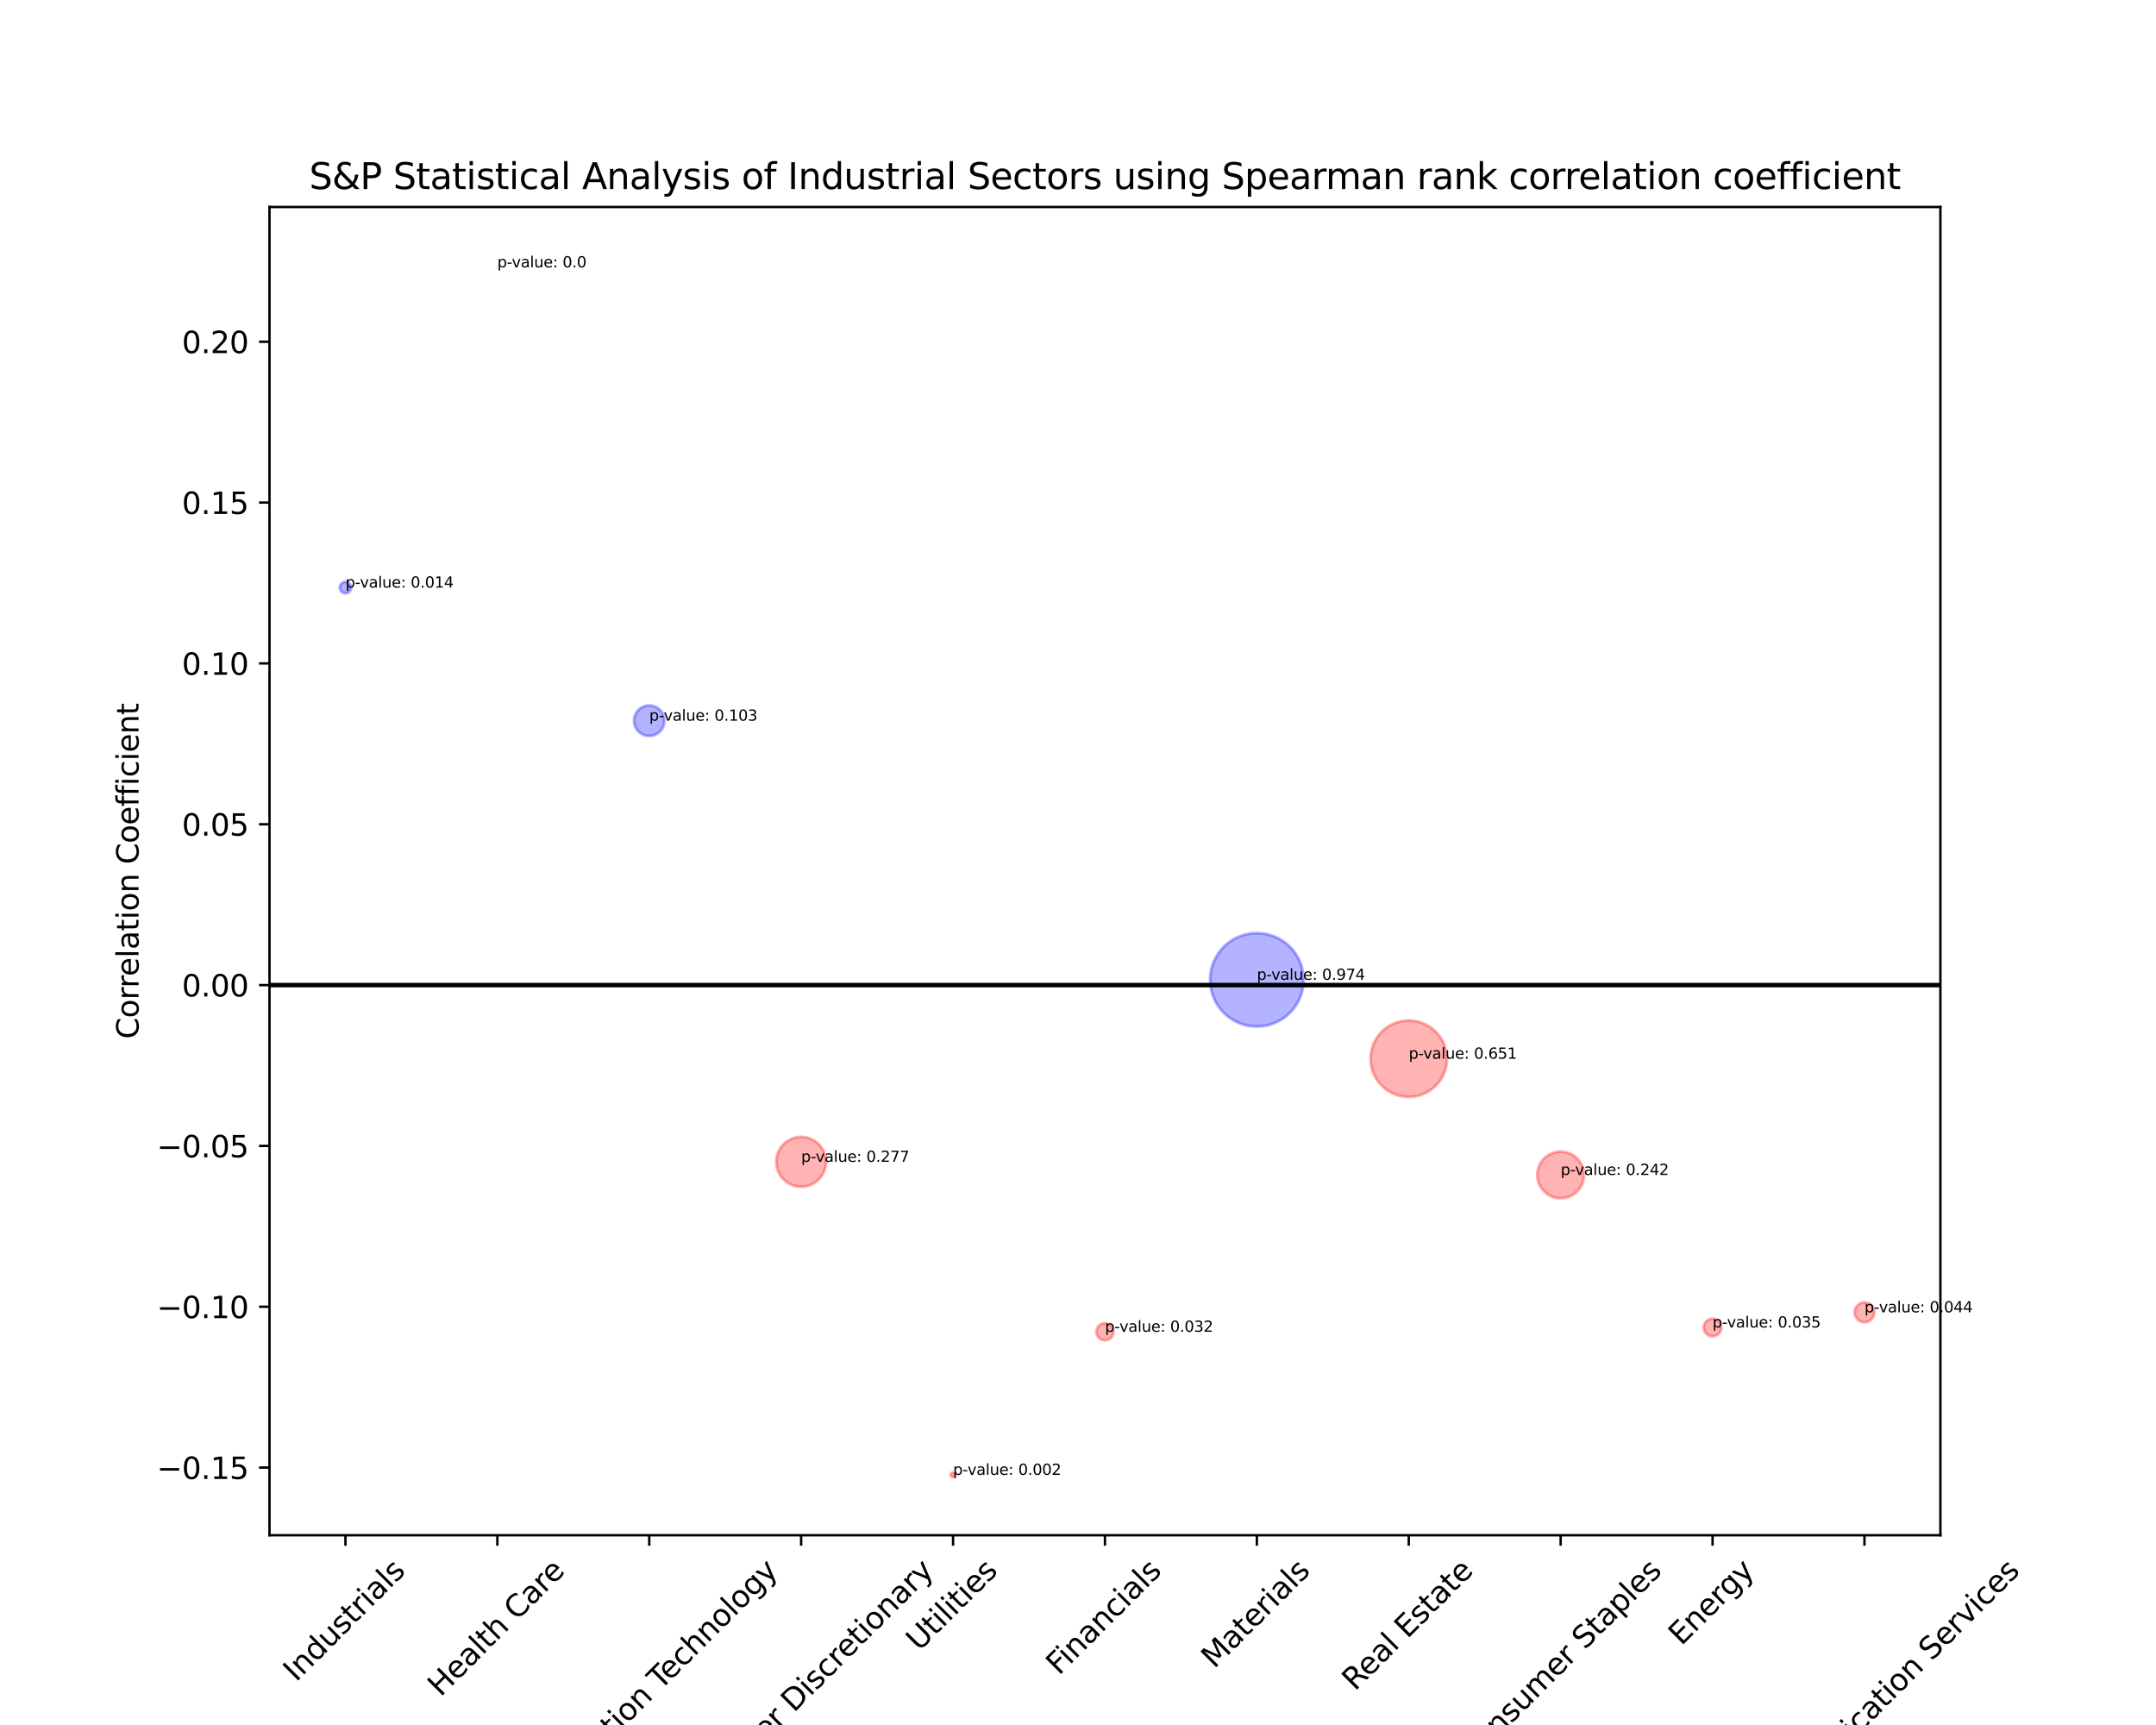 <?xml version="1.0" encoding="utf-8" standalone="no"?>
<!DOCTYPE svg PUBLIC "-//W3C//DTD SVG 1.1//EN"
  "http://www.w3.org/Graphics/SVG/1.1/DTD/svg11.dtd">
<svg xmlns:xlink="http://www.w3.org/1999/xlink" width="720pt" height="576pt" viewBox="0 0 720 576" xmlns="http://www.w3.org/2000/svg" version="1.1">
 <defs>
  <style type="text/css">*{stroke-linejoin: round; stroke-linecap: butt}</style>
 </defs>
 <g id="figure_1">
  <g id="patch_1">
   <path d="M 0 576 
L 720 576 
L 720 0 
L 0 0 
z
" style="fill: #ffffff"/>
  </g>
  <g id="axes_1">
   <g id="patch_2">
    <path d="M 90 512.64 
L 648 512.64 
L 648 69.12 
L 90 69.12 
z
" style="fill: #ffffff"/>
   </g>
   <g id="PathCollection_1">
    <path d="M 115.364 198.079 
C 115.862 198.079 116.339 197.881 116.692 197.529 
C 117.044 197.177 117.242 196.699 117.242 196.201 
C 117.242 195.703 117.044 195.225 116.692 194.873 
C 116.339 194.521 115.862 194.323 115.364 194.323 
C 114.866 194.323 114.388 194.521 114.036 194.873 
C 113.683 195.225 113.486 195.703 113.486 196.201 
C 113.486 196.699 113.683 197.177 114.036 197.529 
C 114.388 197.881 114.866 198.079 115.364 198.079 
z
" clip-path="url(#p5e994eb5ea)" style="fill: #0000ff; fill-opacity: 0.3; stroke: #0000ff; stroke-opacity: 0.3"/>
    <path d="M 166.091 89.324 
C 166.103 89.324 166.114 89.319 166.122 89.311 
C 166.13 89.303 166.135 89.292 166.135 89.28 
C 166.135 89.268 166.13 89.257 166.122 89.249 
C 166.114 89.241 166.103 89.236 166.091 89.236 
C 166.079 89.236 166.068 89.241 166.06 89.249 
C 166.051 89.257 166.047 89.268 166.047 89.28 
C 166.047 89.292 166.051 89.303 166.06 89.311 
C 166.068 89.319 166.079 89.324 166.091 89.324 
z
" clip-path="url(#p5e994eb5ea)" style="fill: #0000ff; fill-opacity: 0.3; stroke: #0000ff; stroke-opacity: 0.3"/>
    <path d="M 216.818 245.733 
C 218.166 245.733 219.459 245.198 220.412 244.245 
C 221.365 243.292 221.9 241.999 221.9 240.651 
C 221.9 239.303 221.365 238.011 220.412 237.058 
C 219.459 236.105 218.166 235.569 216.818 235.569 
C 215.47 235.569 214.178 236.105 213.225 237.058 
C 212.272 238.011 211.736 239.303 211.736 240.651 
C 211.736 241.999 212.272 243.292 213.225 244.245 
C 214.178 245.198 215.47 245.733 216.818 245.733 
z
" clip-path="url(#p5e994eb5ea)" style="fill: #0000ff; fill-opacity: 0.3; stroke: #0000ff; stroke-opacity: 0.3"/>
    <path d="M 267.545 396.271 
C 269.751 396.271 271.866 395.394 273.425 393.835 
C 274.984 392.276 275.86 390.161 275.86 387.956 
C 275.86 385.751 274.984 383.635 273.425 382.076 
C 271.866 380.517 269.751 379.641 267.545 379.641 
C 265.34 379.641 263.225 380.517 261.666 382.076 
C 260.107 383.635 259.231 385.751 259.231 387.956 
C 259.231 390.161 260.107 392.276 261.666 393.835 
C 263.225 395.394 265.34 396.271 267.545 396.271 
z
" clip-path="url(#p5e994eb5ea)" style="fill: #ff0000; fill-opacity: 0.3; stroke: #ff0000; stroke-opacity: 0.3"/>
    <path d="M 318.273 493.261 
C 318.48 493.261 318.679 493.179 318.825 493.032 
C 318.972 492.886 319.054 492.687 319.054 492.48 
C 319.054 492.273 318.972 492.074 318.825 491.928 
C 318.679 491.781 318.48 491.699 318.273 491.699 
C 318.066 491.699 317.867 491.781 317.72 491.928 
C 317.574 492.074 317.491 492.273 317.491 492.48 
C 317.491 492.687 317.574 492.886 317.72 493.032 
C 317.867 493.179 318.066 493.261 318.273 493.261 
z
" clip-path="url(#p5e994eb5ea)" style="fill: #ff0000; fill-opacity: 0.3; stroke: #ff0000; stroke-opacity: 0.3"/>
    <path d="M 369 447.545 
C 369.755 447.545 370.48 447.245 371.014 446.711 
C 371.548 446.177 371.848 445.452 371.848 444.697 
C 371.848 443.941 371.548 443.217 371.014 442.683 
C 370.48 442.148 369.755 441.848 369 441.848 
C 368.245 441.848 367.52 442.148 366.986 442.683 
C 366.452 443.217 366.152 443.941 366.152 444.697 
C 366.152 445.452 366.452 446.177 366.986 446.711 
C 367.52 447.245 368.245 447.545 369 447.545 
z
" clip-path="url(#p5e994eb5ea)" style="fill: #ff0000; fill-opacity: 0.3; stroke: #ff0000; stroke-opacity: 0.3"/>
    <path d="M 419.727 342.777 
C 423.866 342.777 427.836 341.133 430.762 338.207 
C 433.688 335.28 435.333 331.31 435.333 327.172 
C 435.333 323.033 433.688 319.064 430.762 316.137 
C 427.836 313.211 423.866 311.566 419.727 311.566 
C 415.589 311.566 411.619 313.211 408.693 316.137 
C 405.766 319.064 404.122 323.033 404.122 327.172 
C 404.122 331.31 405.766 335.28 408.693 338.207 
C 411.619 341.133 415.589 342.777 419.727 342.777 
z
" clip-path="url(#p5e994eb5ea)" style="fill: #0000ff; fill-opacity: 0.3; stroke: #0000ff; stroke-opacity: 0.3"/>
    <path d="M 470.455 366.272 
C 473.837 366.272 477.081 364.929 479.472 362.537 
C 481.864 360.146 483.208 356.902 483.208 353.519 
C 483.208 350.137 481.864 346.893 479.472 344.502 
C 477.081 342.11 473.837 340.766 470.455 340.766 
C 467.072 340.766 463.828 342.11 461.437 344.502 
C 459.045 346.893 457.702 350.137 457.702 353.519 
C 457.702 356.902 459.045 360.146 461.437 362.537 
C 463.828 364.929 467.072 366.272 470.455 366.272 
z
" clip-path="url(#p5e994eb5ea)" style="fill: #ff0000; fill-opacity: 0.3; stroke: #ff0000; stroke-opacity: 0.3"/>
    <path d="M 521.182 400.112 
C 523.247 400.112 525.227 399.292 526.687 397.832 
C 528.147 396.372 528.968 394.391 528.968 392.327 
C 528.968 390.262 528.147 388.281 526.687 386.821 
C 525.227 385.361 523.247 384.541 521.182 384.541 
C 519.117 384.541 517.136 385.361 515.676 386.821 
C 514.216 388.281 513.396 390.262 513.396 392.327 
C 513.396 394.391 514.216 396.372 515.676 397.832 
C 517.136 399.292 519.117 400.112 521.182 400.112 
z
" clip-path="url(#p5e994eb5ea)" style="fill: #ff0000; fill-opacity: 0.3; stroke: #ff0000; stroke-opacity: 0.3"/>
    <path d="M 571.909 446.209 
C 572.69 446.209 573.439 445.899 573.991 445.347 
C 574.543 444.795 574.853 444.046 574.853 443.265 
C 574.853 442.484 574.543 441.735 573.991 441.183 
C 573.439 440.631 572.69 440.321 571.909 440.321 
C 571.128 440.321 570.379 440.631 569.827 441.183 
C 569.275 441.735 568.965 442.484 568.965 443.265 
C 568.965 444.046 569.275 444.795 569.827 445.347 
C 570.379 445.899 571.128 446.209 571.909 446.209 
z
" clip-path="url(#p5e994eb5ea)" style="fill: #ff0000; fill-opacity: 0.3; stroke: #ff0000; stroke-opacity: 0.3"/>
    <path d="M 622.636 441.509 
C 623.512 441.509 624.351 441.162 624.97 440.543 
C 625.589 439.924 625.937 439.085 625.937 438.209 
C 625.937 437.334 625.589 436.495 624.97 435.876 
C 624.351 435.257 623.512 434.909 622.636 434.909 
C 621.761 434.909 620.922 435.257 620.303 435.876 
C 619.684 436.495 619.336 437.334 619.336 438.209 
C 619.336 439.085 619.684 439.924 620.303 440.543 
C 620.922 441.162 621.761 441.509 622.636 441.509 
z
" clip-path="url(#p5e994eb5ea)" style="fill: #ff0000; fill-opacity: 0.3; stroke: #ff0000; stroke-opacity: 0.3"/>
   </g>
   <g id="matplotlib.axis_1">
    <g id="xtick_1">
     <g id="line2d_1">
      <defs>
       <path id="meba66aa1fe" d="M 0 0 
L 0 3.5 
" style="stroke: #000000; stroke-width: 0.8"/>
      </defs>
      <g>
       <use xlink:href="#meba66aa1fe" x="115.364" y="512.64" style="stroke: #000000; stroke-width: 0.8"/>
      </g>
     </g>
     <g id="text_1">
      <!-- Industrials -->
      <g transform="translate(98.892 561.859) rotate(-45) scale(0.1 -0.1)">
       <defs>
        <path id="DejaVuSans-49" d="M 628 4666 
L 1259 4666 
L 1259 0 
L 628 0 
L 628 4666 
z
" transform="scale(0.016)"/>
        <path id="DejaVuSans-6e" d="M 3513 2113 
L 3513 0 
L 2938 0 
L 2938 2094 
Q 2938 2591 2744 2837 
Q 2550 3084 2163 3084 
Q 1697 3084 1428 2787 
Q 1159 2491 1159 1978 
L 1159 0 
L 581 0 
L 581 3500 
L 1159 3500 
L 1159 2956 
Q 1366 3272 1645 3428 
Q 1925 3584 2291 3584 
Q 2894 3584 3203 3211 
Q 3513 2838 3513 2113 
z
" transform="scale(0.016)"/>
        <path id="DejaVuSans-64" d="M 2906 2969 
L 2906 4863 
L 3481 4863 
L 3481 0 
L 2906 0 
L 2906 525 
Q 2725 213 2448 61 
Q 2172 -91 1784 -91 
Q 1150 -91 751 415 
Q 353 922 353 1747 
Q 353 2572 751 3078 
Q 1150 3584 1784 3584 
Q 2172 3584 2448 3432 
Q 2725 3281 2906 2969 
z
M 947 1747 
Q 947 1113 1208 752 
Q 1469 391 1925 391 
Q 2381 391 2643 752 
Q 2906 1113 2906 1747 
Q 2906 2381 2643 2742 
Q 2381 3103 1925 3103 
Q 1469 3103 1208 2742 
Q 947 2381 947 1747 
z
" transform="scale(0.016)"/>
        <path id="DejaVuSans-75" d="M 544 1381 
L 544 3500 
L 1119 3500 
L 1119 1403 
Q 1119 906 1312 657 
Q 1506 409 1894 409 
Q 2359 409 2629 706 
Q 2900 1003 2900 1516 
L 2900 3500 
L 3475 3500 
L 3475 0 
L 2900 0 
L 2900 538 
Q 2691 219 2414 64 
Q 2138 -91 1772 -91 
Q 1169 -91 856 284 
Q 544 659 544 1381 
z
M 1991 3584 
L 1991 3584 
z
" transform="scale(0.016)"/>
        <path id="DejaVuSans-73" d="M 2834 3397 
L 2834 2853 
Q 2591 2978 2328 3040 
Q 2066 3103 1784 3103 
Q 1356 3103 1142 2972 
Q 928 2841 928 2578 
Q 928 2378 1081 2264 
Q 1234 2150 1697 2047 
L 1894 2003 
Q 2506 1872 2764 1633 
Q 3022 1394 3022 966 
Q 3022 478 2636 193 
Q 2250 -91 1575 -91 
Q 1294 -91 989 -36 
Q 684 19 347 128 
L 347 722 
Q 666 556 975 473 
Q 1284 391 1588 391 
Q 1994 391 2212 530 
Q 2431 669 2431 922 
Q 2431 1156 2273 1281 
Q 2116 1406 1581 1522 
L 1381 1569 
Q 847 1681 609 1914 
Q 372 2147 372 2553 
Q 372 3047 722 3315 
Q 1072 3584 1716 3584 
Q 2034 3584 2315 3537 
Q 2597 3491 2834 3397 
z
" transform="scale(0.016)"/>
        <path id="DejaVuSans-74" d="M 1172 4494 
L 1172 3500 
L 2356 3500 
L 2356 3053 
L 1172 3053 
L 1172 1153 
Q 1172 725 1289 603 
Q 1406 481 1766 481 
L 2356 481 
L 2356 0 
L 1766 0 
Q 1100 0 847 248 
Q 594 497 594 1153 
L 594 3053 
L 172 3053 
L 172 3500 
L 594 3500 
L 594 4494 
L 1172 4494 
z
" transform="scale(0.016)"/>
        <path id="DejaVuSans-72" d="M 2631 2963 
Q 2534 3019 2420 3045 
Q 2306 3072 2169 3072 
Q 1681 3072 1420 2755 
Q 1159 2438 1159 1844 
L 1159 0 
L 581 0 
L 581 3500 
L 1159 3500 
L 1159 2956 
Q 1341 3275 1631 3429 
Q 1922 3584 2338 3584 
Q 2397 3584 2469 3576 
Q 2541 3569 2628 3553 
L 2631 2963 
z
" transform="scale(0.016)"/>
        <path id="DejaVuSans-69" d="M 603 3500 
L 1178 3500 
L 1178 0 
L 603 0 
L 603 3500 
z
M 603 4863 
L 1178 4863 
L 1178 4134 
L 603 4134 
L 603 4863 
z
" transform="scale(0.016)"/>
        <path id="DejaVuSans-61" d="M 2194 1759 
Q 1497 1759 1228 1600 
Q 959 1441 959 1056 
Q 959 750 1161 570 
Q 1363 391 1709 391 
Q 2188 391 2477 730 
Q 2766 1069 2766 1631 
L 2766 1759 
L 2194 1759 
z
M 3341 1997 
L 3341 0 
L 2766 0 
L 2766 531 
Q 2569 213 2275 61 
Q 1981 -91 1556 -91 
Q 1019 -91 701 211 
Q 384 513 384 1019 
Q 384 1609 779 1909 
Q 1175 2209 1959 2209 
L 2766 2209 
L 2766 2266 
Q 2766 2663 2505 2880 
Q 2244 3097 1772 3097 
Q 1472 3097 1187 3025 
Q 903 2953 641 2809 
L 641 3341 
Q 956 3463 1253 3523 
Q 1550 3584 1831 3584 
Q 2591 3584 2966 3190 
Q 3341 2797 3341 1997 
z
" transform="scale(0.016)"/>
        <path id="DejaVuSans-6c" d="M 603 4863 
L 1178 4863 
L 1178 0 
L 603 0 
L 603 4863 
z
" transform="scale(0.016)"/>
       </defs>
       <use xlink:href="#DejaVuSans-49"/>
       <use xlink:href="#DejaVuSans-6e" x="29.492"/>
       <use xlink:href="#DejaVuSans-64" x="92.871"/>
       <use xlink:href="#DejaVuSans-75" x="156.348"/>
       <use xlink:href="#DejaVuSans-73" x="219.727"/>
       <use xlink:href="#DejaVuSans-74" x="271.826"/>
       <use xlink:href="#DejaVuSans-72" x="311.035"/>
       <use xlink:href="#DejaVuSans-69" x="352.148"/>
       <use xlink:href="#DejaVuSans-61" x="379.932"/>
       <use xlink:href="#DejaVuSans-6c" x="441.211"/>
       <use xlink:href="#DejaVuSans-73" x="468.994"/>
      </g>
     </g>
    </g>
    <g id="xtick_2">
     <g id="line2d_2">
      <g>
       <use xlink:href="#meba66aa1fe" x="166.091" y="512.64" style="stroke: #000000; stroke-width: 0.8"/>
      </g>
     </g>
     <g id="text_2">
      <!-- Health Care -->
      <g transform="translate(147.124 566.849) rotate(-45) scale(0.1 -0.1)">
       <defs>
        <path id="DejaVuSans-48" d="M 628 4666 
L 1259 4666 
L 1259 2753 
L 3553 2753 
L 3553 4666 
L 4184 4666 
L 4184 0 
L 3553 0 
L 3553 2222 
L 1259 2222 
L 1259 0 
L 628 0 
L 628 4666 
z
" transform="scale(0.016)"/>
        <path id="DejaVuSans-65" d="M 3597 1894 
L 3597 1613 
L 953 1613 
Q 991 1019 1311 708 
Q 1631 397 2203 397 
Q 2534 397 2845 478 
Q 3156 559 3463 722 
L 3463 178 
Q 3153 47 2828 -22 
Q 2503 -91 2169 -91 
Q 1331 -91 842 396 
Q 353 884 353 1716 
Q 353 2575 817 3079 
Q 1281 3584 2069 3584 
Q 2775 3584 3186 3129 
Q 3597 2675 3597 1894 
z
M 3022 2063 
Q 3016 2534 2758 2815 
Q 2500 3097 2075 3097 
Q 1594 3097 1305 2825 
Q 1016 2553 972 2059 
L 3022 2063 
z
" transform="scale(0.016)"/>
        <path id="DejaVuSans-68" d="M 3513 2113 
L 3513 0 
L 2938 0 
L 2938 2094 
Q 2938 2591 2744 2837 
Q 2550 3084 2163 3084 
Q 1697 3084 1428 2787 
Q 1159 2491 1159 1978 
L 1159 0 
L 581 0 
L 581 4863 
L 1159 4863 
L 1159 2956 
Q 1366 3272 1645 3428 
Q 1925 3584 2291 3584 
Q 2894 3584 3203 3211 
Q 3513 2838 3513 2113 
z
" transform="scale(0.016)"/>
        <path id="DejaVuSans-20" transform="scale(0.016)"/>
        <path id="DejaVuSans-43" d="M 4122 4306 
L 4122 3641 
Q 3803 3938 3442 4084 
Q 3081 4231 2675 4231 
Q 1875 4231 1450 3742 
Q 1025 3253 1025 2328 
Q 1025 1406 1450 917 
Q 1875 428 2675 428 
Q 3081 428 3442 575 
Q 3803 722 4122 1019 
L 4122 359 
Q 3791 134 3420 21 
Q 3050 -91 2638 -91 
Q 1578 -91 968 557 
Q 359 1206 359 2328 
Q 359 3453 968 4101 
Q 1578 4750 2638 4750 
Q 3056 4750 3426 4639 
Q 3797 4528 4122 4306 
z
" transform="scale(0.016)"/>
       </defs>
       <use xlink:href="#DejaVuSans-48"/>
       <use xlink:href="#DejaVuSans-65" x="75.195"/>
       <use xlink:href="#DejaVuSans-61" x="136.719"/>
       <use xlink:href="#DejaVuSans-6c" x="197.998"/>
       <use xlink:href="#DejaVuSans-74" x="225.781"/>
       <use xlink:href="#DejaVuSans-68" x="264.99"/>
       <use xlink:href="#DejaVuSans-20" x="328.369"/>
       <use xlink:href="#DejaVuSans-43" x="360.156"/>
       <use xlink:href="#DejaVuSans-61" x="429.98"/>
       <use xlink:href="#DejaVuSans-72" x="491.26"/>
       <use xlink:href="#DejaVuSans-65" x="530.123"/>
      </g>
     </g>
    </g>
    <g id="xtick_3">
     <g id="line2d_3">
      <g>
       <use xlink:href="#meba66aa1fe" x="216.818" y="512.64" style="stroke: #000000; stroke-width: 0.8"/>
      </g>
     </g>
     <g id="text_3">
      <!-- Information Technology -->
      <g transform="translate(177.375 607.802) rotate(-45) scale(0.1 -0.1)">
       <defs>
        <path id="DejaVuSans-66" d="M 2375 4863 
L 2375 4384 
L 1825 4384 
Q 1516 4384 1395 4259 
Q 1275 4134 1275 3809 
L 1275 3500 
L 2222 3500 
L 2222 3053 
L 1275 3053 
L 1275 0 
L 697 0 
L 697 3053 
L 147 3053 
L 147 3500 
L 697 3500 
L 697 3744 
Q 697 4328 969 4595 
Q 1241 4863 1831 4863 
L 2375 4863 
z
" transform="scale(0.016)"/>
        <path id="DejaVuSans-6f" d="M 1959 3097 
Q 1497 3097 1228 2736 
Q 959 2375 959 1747 
Q 959 1119 1226 758 
Q 1494 397 1959 397 
Q 2419 397 2687 759 
Q 2956 1122 2956 1747 
Q 2956 2369 2687 2733 
Q 2419 3097 1959 3097 
z
M 1959 3584 
Q 2709 3584 3137 3096 
Q 3566 2609 3566 1747 
Q 3566 888 3137 398 
Q 2709 -91 1959 -91 
Q 1206 -91 779 398 
Q 353 888 353 1747 
Q 353 2609 779 3096 
Q 1206 3584 1959 3584 
z
" transform="scale(0.016)"/>
        <path id="DejaVuSans-6d" d="M 3328 2828 
Q 3544 3216 3844 3400 
Q 4144 3584 4550 3584 
Q 5097 3584 5394 3201 
Q 5691 2819 5691 2113 
L 5691 0 
L 5113 0 
L 5113 2094 
Q 5113 2597 4934 2840 
Q 4756 3084 4391 3084 
Q 3944 3084 3684 2787 
Q 3425 2491 3425 1978 
L 3425 0 
L 2847 0 
L 2847 2094 
Q 2847 2600 2669 2842 
Q 2491 3084 2119 3084 
Q 1678 3084 1418 2786 
Q 1159 2488 1159 1978 
L 1159 0 
L 581 0 
L 581 3500 
L 1159 3500 
L 1159 2956 
Q 1356 3278 1631 3431 
Q 1906 3584 2284 3584 
Q 2666 3584 2933 3390 
Q 3200 3197 3328 2828 
z
" transform="scale(0.016)"/>
        <path id="DejaVuSans-54" d="M -19 4666 
L 3928 4666 
L 3928 4134 
L 2272 4134 
L 2272 0 
L 1638 0 
L 1638 4134 
L -19 4134 
L -19 4666 
z
" transform="scale(0.016)"/>
        <path id="DejaVuSans-63" d="M 3122 3366 
L 3122 2828 
Q 2878 2963 2633 3030 
Q 2388 3097 2138 3097 
Q 1578 3097 1268 2742 
Q 959 2388 959 1747 
Q 959 1106 1268 751 
Q 1578 397 2138 397 
Q 2388 397 2633 464 
Q 2878 531 3122 666 
L 3122 134 
Q 2881 22 2623 -34 
Q 2366 -91 2075 -91 
Q 1284 -91 818 406 
Q 353 903 353 1747 
Q 353 2603 823 3093 
Q 1294 3584 2113 3584 
Q 2378 3584 2631 3529 
Q 2884 3475 3122 3366 
z
" transform="scale(0.016)"/>
        <path id="DejaVuSans-67" d="M 2906 1791 
Q 2906 2416 2648 2759 
Q 2391 3103 1925 3103 
Q 1463 3103 1205 2759 
Q 947 2416 947 1791 
Q 947 1169 1205 825 
Q 1463 481 1925 481 
Q 2391 481 2648 825 
Q 2906 1169 2906 1791 
z
M 3481 434 
Q 3481 -459 3084 -895 
Q 2688 -1331 1869 -1331 
Q 1566 -1331 1297 -1286 
Q 1028 -1241 775 -1147 
L 775 -588 
Q 1028 -725 1275 -790 
Q 1522 -856 1778 -856 
Q 2344 -856 2625 -561 
Q 2906 -266 2906 331 
L 2906 616 
Q 2728 306 2450 153 
Q 2172 0 1784 0 
Q 1141 0 747 490 
Q 353 981 353 1791 
Q 353 2603 747 3093 
Q 1141 3584 1784 3584 
Q 2172 3584 2450 3431 
Q 2728 3278 2906 2969 
L 2906 3500 
L 3481 3500 
L 3481 434 
z
" transform="scale(0.016)"/>
        <path id="DejaVuSans-79" d="M 2059 -325 
Q 1816 -950 1584 -1140 
Q 1353 -1331 966 -1331 
L 506 -1331 
L 506 -850 
L 844 -850 
Q 1081 -850 1212 -737 
Q 1344 -625 1503 -206 
L 1606 56 
L 191 3500 
L 800 3500 
L 1894 763 
L 2988 3500 
L 3597 3500 
L 2059 -325 
z
" transform="scale(0.016)"/>
       </defs>
       <use xlink:href="#DejaVuSans-49"/>
       <use xlink:href="#DejaVuSans-6e" x="29.492"/>
       <use xlink:href="#DejaVuSans-66" x="92.871"/>
       <use xlink:href="#DejaVuSans-6f" x="128.076"/>
       <use xlink:href="#DejaVuSans-72" x="189.258"/>
       <use xlink:href="#DejaVuSans-6d" x="228.621"/>
       <use xlink:href="#DejaVuSans-61" x="326.033"/>
       <use xlink:href="#DejaVuSans-74" x="387.312"/>
       <use xlink:href="#DejaVuSans-69" x="426.521"/>
       <use xlink:href="#DejaVuSans-6f" x="454.305"/>
       <use xlink:href="#DejaVuSans-6e" x="515.486"/>
       <use xlink:href="#DejaVuSans-20" x="578.865"/>
       <use xlink:href="#DejaVuSans-54" x="610.652"/>
       <use xlink:href="#DejaVuSans-65" x="654.736"/>
       <use xlink:href="#DejaVuSans-63" x="716.26"/>
       <use xlink:href="#DejaVuSans-68" x="771.24"/>
       <use xlink:href="#DejaVuSans-6e" x="834.619"/>
       <use xlink:href="#DejaVuSans-6f" x="897.998"/>
       <use xlink:href="#DejaVuSans-6c" x="959.18"/>
       <use xlink:href="#DejaVuSans-6f" x="986.963"/>
       <use xlink:href="#DejaVuSans-67" x="1048.145"/>
       <use xlink:href="#DejaVuSans-79" x="1111.621"/>
      </g>
     </g>
    </g>
    <g id="xtick_4">
     <g id="line2d_4">
      <g>
       <use xlink:href="#meba66aa1fe" x="267.545" y="512.64" style="stroke: #000000; stroke-width: 0.8"/>
      </g>
     </g>
     <g id="text_4">
      <!-- Consumer Discretionary -->
      <g transform="translate(226.821 610.365) rotate(-45) scale(0.1 -0.1)">
       <defs>
        <path id="DejaVuSans-44" d="M 1259 4147 
L 1259 519 
L 2022 519 
Q 2988 519 3436 956 
Q 3884 1394 3884 2338 
Q 3884 3275 3436 3711 
Q 2988 4147 2022 4147 
L 1259 4147 
z
M 628 4666 
L 1925 4666 
Q 3281 4666 3915 4102 
Q 4550 3538 4550 2338 
Q 4550 1131 3912 565 
Q 3275 0 1925 0 
L 628 0 
L 628 4666 
z
" transform="scale(0.016)"/>
       </defs>
       <use xlink:href="#DejaVuSans-43"/>
       <use xlink:href="#DejaVuSans-6f" x="69.824"/>
       <use xlink:href="#DejaVuSans-6e" x="131.006"/>
       <use xlink:href="#DejaVuSans-73" x="194.385"/>
       <use xlink:href="#DejaVuSans-75" x="246.484"/>
       <use xlink:href="#DejaVuSans-6d" x="309.863"/>
       <use xlink:href="#DejaVuSans-65" x="407.275"/>
       <use xlink:href="#DejaVuSans-72" x="468.799"/>
       <use xlink:href="#DejaVuSans-20" x="509.912"/>
       <use xlink:href="#DejaVuSans-44" x="541.699"/>
       <use xlink:href="#DejaVuSans-69" x="618.701"/>
       <use xlink:href="#DejaVuSans-73" x="646.484"/>
       <use xlink:href="#DejaVuSans-63" x="698.584"/>
       <use xlink:href="#DejaVuSans-72" x="753.564"/>
       <use xlink:href="#DejaVuSans-65" x="792.428"/>
       <use xlink:href="#DejaVuSans-74" x="853.951"/>
       <use xlink:href="#DejaVuSans-69" x="893.16"/>
       <use xlink:href="#DejaVuSans-6f" x="920.943"/>
       <use xlink:href="#DejaVuSans-6e" x="982.125"/>
       <use xlink:href="#DejaVuSans-61" x="1045.504"/>
       <use xlink:href="#DejaVuSans-72" x="1106.783"/>
       <use xlink:href="#DejaVuSans-79" x="1147.896"/>
      </g>
     </g>
    </g>
    <g id="xtick_5">
     <g id="line2d_5">
      <g>
       <use xlink:href="#meba66aa1fe" x="318.273" y="512.64" style="stroke: #000000; stroke-width: 0.8"/>
      </g>
     </g>
     <g id="text_5">
      <!-- Utilities -->
      <g transform="translate(306.918 551.624) rotate(-45) scale(0.1 -0.1)">
       <defs>
        <path id="DejaVuSans-55" d="M 556 4666 
L 1191 4666 
L 1191 1831 
Q 1191 1081 1462 751 
Q 1734 422 2344 422 
Q 2950 422 3222 751 
Q 3494 1081 3494 1831 
L 3494 4666 
L 4128 4666 
L 4128 1753 
Q 4128 841 3676 375 
Q 3225 -91 2344 -91 
Q 1459 -91 1007 375 
Q 556 841 556 1753 
L 556 4666 
z
" transform="scale(0.016)"/>
       </defs>
       <use xlink:href="#DejaVuSans-55"/>
       <use xlink:href="#DejaVuSans-74" x="73.193"/>
       <use xlink:href="#DejaVuSans-69" x="112.402"/>
       <use xlink:href="#DejaVuSans-6c" x="140.186"/>
       <use xlink:href="#DejaVuSans-69" x="167.969"/>
       <use xlink:href="#DejaVuSans-74" x="195.752"/>
       <use xlink:href="#DejaVuSans-69" x="234.961"/>
       <use xlink:href="#DejaVuSans-65" x="262.744"/>
       <use xlink:href="#DejaVuSans-73" x="324.268"/>
      </g>
     </g>
    </g>
    <g id="xtick_6">
     <g id="line2d_6">
      <g>
       <use xlink:href="#meba66aa1fe" x="369" y="512.64" style="stroke: #000000; stroke-width: 0.8"/>
      </g>
     </g>
     <g id="text_6">
      <!-- Financials -->
      <g transform="translate(353.627 559.661) rotate(-45) scale(0.1 -0.1)">
       <defs>
        <path id="DejaVuSans-46" d="M 628 4666 
L 3309 4666 
L 3309 4134 
L 1259 4134 
L 1259 2759 
L 3109 2759 
L 3109 2228 
L 1259 2228 
L 1259 0 
L 628 0 
L 628 4666 
z
" transform="scale(0.016)"/>
       </defs>
       <use xlink:href="#DejaVuSans-46"/>
       <use xlink:href="#DejaVuSans-69" x="50.27"/>
       <use xlink:href="#DejaVuSans-6e" x="78.053"/>
       <use xlink:href="#DejaVuSans-61" x="141.432"/>
       <use xlink:href="#DejaVuSans-6e" x="202.711"/>
       <use xlink:href="#DejaVuSans-63" x="266.09"/>
       <use xlink:href="#DejaVuSans-69" x="321.07"/>
       <use xlink:href="#DejaVuSans-61" x="348.854"/>
       <use xlink:href="#DejaVuSans-6c" x="410.133"/>
       <use xlink:href="#DejaVuSans-73" x="437.916"/>
      </g>
     </g>
    </g>
    <g id="xtick_7">
     <g id="line2d_7">
      <g>
       <use xlink:href="#meba66aa1fe" x="419.727" y="512.64" style="stroke: #000000; stroke-width: 0.8"/>
      </g>
     </g>
     <g id="text_7">
      <!-- Materials -->
      <g transform="translate(405.474 557.423) rotate(-45) scale(0.1 -0.1)">
       <defs>
        <path id="DejaVuSans-4d" d="M 628 4666 
L 1569 4666 
L 2759 1491 
L 3956 4666 
L 4897 4666 
L 4897 0 
L 4281 0 
L 4281 4097 
L 3078 897 
L 2444 897 
L 1241 4097 
L 1241 0 
L 628 0 
L 628 4666 
z
" transform="scale(0.016)"/>
       </defs>
       <use xlink:href="#DejaVuSans-4d"/>
       <use xlink:href="#DejaVuSans-61" x="86.279"/>
       <use xlink:href="#DejaVuSans-74" x="147.559"/>
       <use xlink:href="#DejaVuSans-65" x="186.768"/>
       <use xlink:href="#DejaVuSans-72" x="248.291"/>
       <use xlink:href="#DejaVuSans-69" x="289.404"/>
       <use xlink:href="#DejaVuSans-61" x="317.188"/>
       <use xlink:href="#DejaVuSans-6c" x="378.467"/>
       <use xlink:href="#DejaVuSans-73" x="406.25"/>
      </g>
     </g>
    </g>
    <g id="xtick_8">
     <g id="line2d_8">
      <g>
       <use xlink:href="#meba66aa1fe" x="470.455" y="512.64" style="stroke: #000000; stroke-width: 0.8"/>
      </g>
     </g>
     <g id="text_8">
      <!-- Real Estate -->
      <g transform="translate(452.47 564.884) rotate(-45) scale(0.1 -0.1)">
       <defs>
        <path id="DejaVuSans-52" d="M 2841 2188 
Q 3044 2119 3236 1894 
Q 3428 1669 3622 1275 
L 4263 0 
L 3584 0 
L 2988 1197 
Q 2756 1666 2539 1819 
Q 2322 1972 1947 1972 
L 1259 1972 
L 1259 0 
L 628 0 
L 628 4666 
L 2053 4666 
Q 2853 4666 3247 4331 
Q 3641 3997 3641 3322 
Q 3641 2881 3436 2590 
Q 3231 2300 2841 2188 
z
M 1259 4147 
L 1259 2491 
L 2053 2491 
Q 2509 2491 2742 2702 
Q 2975 2913 2975 3322 
Q 2975 3731 2742 3939 
Q 2509 4147 2053 4147 
L 1259 4147 
z
" transform="scale(0.016)"/>
        <path id="DejaVuSans-45" d="M 628 4666 
L 3578 4666 
L 3578 4134 
L 1259 4134 
L 1259 2753 
L 3481 2753 
L 3481 2222 
L 1259 2222 
L 1259 531 
L 3634 531 
L 3634 0 
L 628 0 
L 628 4666 
z
" transform="scale(0.016)"/>
       </defs>
       <use xlink:href="#DejaVuSans-52"/>
       <use xlink:href="#DejaVuSans-65" x="64.982"/>
       <use xlink:href="#DejaVuSans-61" x="126.506"/>
       <use xlink:href="#DejaVuSans-6c" x="187.785"/>
       <use xlink:href="#DejaVuSans-20" x="215.568"/>
       <use xlink:href="#DejaVuSans-45" x="247.355"/>
       <use xlink:href="#DejaVuSans-73" x="310.539"/>
       <use xlink:href="#DejaVuSans-74" x="362.639"/>
       <use xlink:href="#DejaVuSans-61" x="401.848"/>
       <use xlink:href="#DejaVuSans-74" x="463.127"/>
       <use xlink:href="#DejaVuSans-65" x="502.336"/>
      </g>
     </g>
    </g>
    <g id="xtick_9">
     <g id="line2d_9">
      <g>
       <use xlink:href="#meba66aa1fe" x="521.182" y="512.64" style="stroke: #000000; stroke-width: 0.8"/>
      </g>
     </g>
     <g id="text_9">
      <!-- Consumer Staples -->
      <g transform="translate(490.94 589.398) rotate(-45) scale(0.1 -0.1)">
       <defs>
        <path id="DejaVuSans-53" d="M 3425 4513 
L 3425 3897 
Q 3066 4069 2747 4153 
Q 2428 4238 2131 4238 
Q 1616 4238 1336 4038 
Q 1056 3838 1056 3469 
Q 1056 3159 1242 3001 
Q 1428 2844 1947 2747 
L 2328 2669 
Q 3034 2534 3370 2195 
Q 3706 1856 3706 1288 
Q 3706 609 3251 259 
Q 2797 -91 1919 -91 
Q 1588 -91 1214 -16 
Q 841 59 441 206 
L 441 856 
Q 825 641 1194 531 
Q 1563 422 1919 422 
Q 2459 422 2753 634 
Q 3047 847 3047 1241 
Q 3047 1584 2836 1778 
Q 2625 1972 2144 2069 
L 1759 2144 
Q 1053 2284 737 2584 
Q 422 2884 422 3419 
Q 422 4038 858 4394 
Q 1294 4750 2059 4750 
Q 2388 4750 2728 4690 
Q 3069 4631 3425 4513 
z
" transform="scale(0.016)"/>
        <path id="DejaVuSans-70" d="M 1159 525 
L 1159 -1331 
L 581 -1331 
L 581 3500 
L 1159 3500 
L 1159 2969 
Q 1341 3281 1617 3432 
Q 1894 3584 2278 3584 
Q 2916 3584 3314 3078 
Q 3713 2572 3713 1747 
Q 3713 922 3314 415 
Q 2916 -91 2278 -91 
Q 1894 -91 1617 61 
Q 1341 213 1159 525 
z
M 3116 1747 
Q 3116 2381 2855 2742 
Q 2594 3103 2138 3103 
Q 1681 3103 1420 2742 
Q 1159 2381 1159 1747 
Q 1159 1113 1420 752 
Q 1681 391 2138 391 
Q 2594 391 2855 752 
Q 3116 1113 3116 1747 
z
" transform="scale(0.016)"/>
       </defs>
       <use xlink:href="#DejaVuSans-43"/>
       <use xlink:href="#DejaVuSans-6f" x="69.824"/>
       <use xlink:href="#DejaVuSans-6e" x="131.006"/>
       <use xlink:href="#DejaVuSans-73" x="194.385"/>
       <use xlink:href="#DejaVuSans-75" x="246.484"/>
       <use xlink:href="#DejaVuSans-6d" x="309.863"/>
       <use xlink:href="#DejaVuSans-65" x="407.275"/>
       <use xlink:href="#DejaVuSans-72" x="468.799"/>
       <use xlink:href="#DejaVuSans-20" x="509.912"/>
       <use xlink:href="#DejaVuSans-53" x="541.699"/>
       <use xlink:href="#DejaVuSans-74" x="605.176"/>
       <use xlink:href="#DejaVuSans-61" x="644.385"/>
       <use xlink:href="#DejaVuSans-70" x="705.664"/>
       <use xlink:href="#DejaVuSans-6c" x="769.141"/>
       <use xlink:href="#DejaVuSans-65" x="796.924"/>
       <use xlink:href="#DejaVuSans-73" x="858.447"/>
      </g>
     </g>
    </g>
    <g id="xtick_10">
     <g id="line2d_10">
      <g>
       <use xlink:href="#meba66aa1fe" x="571.909" y="512.64" style="stroke: #000000; stroke-width: 0.8"/>
      </g>
     </g>
     <g id="text_10">
      <!-- Energy -->
      <g transform="translate(561.481 549.77) rotate(-45) scale(0.1 -0.1)">
       <use xlink:href="#DejaVuSans-45"/>
       <use xlink:href="#DejaVuSans-6e" x="63.184"/>
       <use xlink:href="#DejaVuSans-65" x="126.562"/>
       <use xlink:href="#DejaVuSans-72" x="188.086"/>
       <use xlink:href="#DejaVuSans-67" x="227.449"/>
       <use xlink:href="#DejaVuSans-79" x="290.926"/>
      </g>
     </g>
    </g>
    <g id="xtick_11">
     <g id="line2d_11">
      <g>
       <use xlink:href="#meba66aa1fe" x="622.636" y="512.64" style="stroke: #000000; stroke-width: 0.8"/>
      </g>
     </g>
     <g id="text_11">
      <!-- Telecommunication Services -->
      <g transform="translate(574.322 625.545) rotate(-45) scale(0.1 -0.1)">
       <defs>
        <path id="DejaVuSans-76" d="M 191 3500 
L 800 3500 
L 1894 563 
L 2988 3500 
L 3597 3500 
L 2284 0 
L 1503 0 
L 191 3500 
z
" transform="scale(0.016)"/>
       </defs>
       <use xlink:href="#DejaVuSans-54"/>
       <use xlink:href="#DejaVuSans-65" x="44.084"/>
       <use xlink:href="#DejaVuSans-6c" x="105.607"/>
       <use xlink:href="#DejaVuSans-65" x="133.391"/>
       <use xlink:href="#DejaVuSans-63" x="194.914"/>
       <use xlink:href="#DejaVuSans-6f" x="249.895"/>
       <use xlink:href="#DejaVuSans-6d" x="311.076"/>
       <use xlink:href="#DejaVuSans-6d" x="408.488"/>
       <use xlink:href="#DejaVuSans-75" x="505.9"/>
       <use xlink:href="#DejaVuSans-6e" x="569.279"/>
       <use xlink:href="#DejaVuSans-69" x="632.658"/>
       <use xlink:href="#DejaVuSans-63" x="660.441"/>
       <use xlink:href="#DejaVuSans-61" x="715.422"/>
       <use xlink:href="#DejaVuSans-74" x="776.701"/>
       <use xlink:href="#DejaVuSans-69" x="815.91"/>
       <use xlink:href="#DejaVuSans-6f" x="843.693"/>
       <use xlink:href="#DejaVuSans-6e" x="904.875"/>
       <use xlink:href="#DejaVuSans-20" x="968.254"/>
       <use xlink:href="#DejaVuSans-53" x="1000.041"/>
       <use xlink:href="#DejaVuSans-65" x="1063.518"/>
       <use xlink:href="#DejaVuSans-72" x="1125.041"/>
       <use xlink:href="#DejaVuSans-76" x="1166.154"/>
       <use xlink:href="#DejaVuSans-69" x="1225.334"/>
       <use xlink:href="#DejaVuSans-63" x="1253.117"/>
       <use xlink:href="#DejaVuSans-65" x="1308.098"/>
       <use xlink:href="#DejaVuSans-73" x="1369.621"/>
      </g>
     </g>
    </g>
    <g id="text_12">
     <!-- Industrial Sectors -->
     <g transform="translate(325.282 638.614) scale(0.1 -0.1)">
      <use xlink:href="#DejaVuSans-49"/>
      <use xlink:href="#DejaVuSans-6e" x="29.492"/>
      <use xlink:href="#DejaVuSans-64" x="92.871"/>
      <use xlink:href="#DejaVuSans-75" x="156.348"/>
      <use xlink:href="#DejaVuSans-73" x="219.727"/>
      <use xlink:href="#DejaVuSans-74" x="271.826"/>
      <use xlink:href="#DejaVuSans-72" x="311.035"/>
      <use xlink:href="#DejaVuSans-69" x="352.148"/>
      <use xlink:href="#DejaVuSans-61" x="379.932"/>
      <use xlink:href="#DejaVuSans-6c" x="441.211"/>
      <use xlink:href="#DejaVuSans-20" x="468.994"/>
      <use xlink:href="#DejaVuSans-53" x="500.781"/>
      <use xlink:href="#DejaVuSans-65" x="564.258"/>
      <use xlink:href="#DejaVuSans-63" x="625.781"/>
      <use xlink:href="#DejaVuSans-74" x="680.762"/>
      <use xlink:href="#DejaVuSans-6f" x="719.971"/>
      <use xlink:href="#DejaVuSans-72" x="781.152"/>
      <use xlink:href="#DejaVuSans-73" x="822.266"/>
     </g>
    </g>
   </g>
   <g id="matplotlib.axis_2">
    <g id="ytick_1">
     <g id="line2d_12">
      <defs>
       <path id="mf715d11405" d="M 0 0 
L -3.5 0 
" style="stroke: #000000; stroke-width: 0.8"/>
      </defs>
      <g>
       <use xlink:href="#mf715d11405" x="90" y="490.048" style="stroke: #000000; stroke-width: 0.8"/>
      </g>
     </g>
     <g id="text_13">
      <!-- −0.15 -->
      <g transform="translate(52.355 493.847) scale(0.1 -0.1)">
       <defs>
        <path id="DejaVuSans-2212" d="M 678 2272 
L 4684 2272 
L 4684 1741 
L 678 1741 
L 678 2272 
z
" transform="scale(0.016)"/>
        <path id="DejaVuSans-30" d="M 2034 4250 
Q 1547 4250 1301 3770 
Q 1056 3291 1056 2328 
Q 1056 1369 1301 889 
Q 1547 409 2034 409 
Q 2525 409 2770 889 
Q 3016 1369 3016 2328 
Q 3016 3291 2770 3770 
Q 2525 4250 2034 4250 
z
M 2034 4750 
Q 2819 4750 3233 4129 
Q 3647 3509 3647 2328 
Q 3647 1150 3233 529 
Q 2819 -91 2034 -91 
Q 1250 -91 836 529 
Q 422 1150 422 2328 
Q 422 3509 836 4129 
Q 1250 4750 2034 4750 
z
" transform="scale(0.016)"/>
        <path id="DejaVuSans-2e" d="M 684 794 
L 1344 794 
L 1344 0 
L 684 0 
L 684 794 
z
" transform="scale(0.016)"/>
        <path id="DejaVuSans-31" d="M 794 531 
L 1825 531 
L 1825 4091 
L 703 3866 
L 703 4441 
L 1819 4666 
L 2450 4666 
L 2450 531 
L 3481 531 
L 3481 0 
L 794 0 
L 794 531 
z
" transform="scale(0.016)"/>
        <path id="DejaVuSans-35" d="M 691 4666 
L 3169 4666 
L 3169 4134 
L 1269 4134 
L 1269 2991 
Q 1406 3038 1543 3061 
Q 1681 3084 1819 3084 
Q 2600 3084 3056 2656 
Q 3513 2228 3513 1497 
Q 3513 744 3044 326 
Q 2575 -91 1722 -91 
Q 1428 -91 1123 -41 
Q 819 9 494 109 
L 494 744 
Q 775 591 1075 516 
Q 1375 441 1709 441 
Q 2250 441 2565 725 
Q 2881 1009 2881 1497 
Q 2881 1984 2565 2268 
Q 2250 2553 1709 2553 
Q 1456 2553 1204 2497 
Q 953 2441 691 2322 
L 691 4666 
z
" transform="scale(0.016)"/>
       </defs>
       <use xlink:href="#DejaVuSans-2212"/>
       <use xlink:href="#DejaVuSans-30" x="83.789"/>
       <use xlink:href="#DejaVuSans-2e" x="147.412"/>
       <use xlink:href="#DejaVuSans-31" x="179.199"/>
       <use xlink:href="#DejaVuSans-35" x="242.822"/>
      </g>
     </g>
    </g>
    <g id="ytick_2">
     <g id="line2d_13">
      <g>
       <use xlink:href="#mf715d11405" x="90" y="436.343" style="stroke: #000000; stroke-width: 0.8"/>
      </g>
     </g>
     <g id="text_14">
      <!-- −0.10 -->
      <g transform="translate(52.355 440.142) scale(0.1 -0.1)">
       <use xlink:href="#DejaVuSans-2212"/>
       <use xlink:href="#DejaVuSans-30" x="83.789"/>
       <use xlink:href="#DejaVuSans-2e" x="147.412"/>
       <use xlink:href="#DejaVuSans-31" x="179.199"/>
       <use xlink:href="#DejaVuSans-30" x="242.822"/>
      </g>
     </g>
    </g>
    <g id="ytick_3">
     <g id="line2d_14">
      <g>
       <use xlink:href="#mf715d11405" x="90" y="382.638" style="stroke: #000000; stroke-width: 0.8"/>
      </g>
     </g>
     <g id="text_15">
      <!-- −0.05 -->
      <g transform="translate(52.355 386.437) scale(0.1 -0.1)">
       <use xlink:href="#DejaVuSans-2212"/>
       <use xlink:href="#DejaVuSans-30" x="83.789"/>
       <use xlink:href="#DejaVuSans-2e" x="147.412"/>
       <use xlink:href="#DejaVuSans-30" x="179.199"/>
       <use xlink:href="#DejaVuSans-35" x="242.822"/>
      </g>
     </g>
    </g>
    <g id="ytick_4">
     <g id="line2d_15">
      <g>
       <use xlink:href="#mf715d11405" x="90" y="328.932" style="stroke: #000000; stroke-width: 0.8"/>
      </g>
     </g>
     <g id="text_16">
      <!-- 0.00 -->
      <g transform="translate(60.734 332.732) scale(0.1 -0.1)">
       <use xlink:href="#DejaVuSans-30"/>
       <use xlink:href="#DejaVuSans-2e" x="63.623"/>
       <use xlink:href="#DejaVuSans-30" x="95.41"/>
       <use xlink:href="#DejaVuSans-30" x="159.033"/>
      </g>
     </g>
    </g>
    <g id="ytick_5">
     <g id="line2d_16">
      <g>
       <use xlink:href="#mf715d11405" x="90" y="275.227" style="stroke: #000000; stroke-width: 0.8"/>
      </g>
     </g>
     <g id="text_17">
      <!-- 0.05 -->
      <g transform="translate(60.734 279.027) scale(0.1 -0.1)">
       <use xlink:href="#DejaVuSans-30"/>
       <use xlink:href="#DejaVuSans-2e" x="63.623"/>
       <use xlink:href="#DejaVuSans-30" x="95.41"/>
       <use xlink:href="#DejaVuSans-35" x="159.033"/>
      </g>
     </g>
    </g>
    <g id="ytick_6">
     <g id="line2d_17">
      <g>
       <use xlink:href="#mf715d11405" x="90" y="221.522" style="stroke: #000000; stroke-width: 0.8"/>
      </g>
     </g>
     <g id="text_18">
      <!-- 0.10 -->
      <g transform="translate(60.734 225.321) scale(0.1 -0.1)">
       <use xlink:href="#DejaVuSans-30"/>
       <use xlink:href="#DejaVuSans-2e" x="63.623"/>
       <use xlink:href="#DejaVuSans-31" x="95.41"/>
       <use xlink:href="#DejaVuSans-30" x="159.033"/>
      </g>
     </g>
    </g>
    <g id="ytick_7">
     <g id="line2d_18">
      <g>
       <use xlink:href="#mf715d11405" x="90" y="167.817" style="stroke: #000000; stroke-width: 0.8"/>
      </g>
     </g>
     <g id="text_19">
      <!-- 0.15 -->
      <g transform="translate(60.734 171.616) scale(0.1 -0.1)">
       <use xlink:href="#DejaVuSans-30"/>
       <use xlink:href="#DejaVuSans-2e" x="63.623"/>
       <use xlink:href="#DejaVuSans-31" x="95.41"/>
       <use xlink:href="#DejaVuSans-35" x="159.033"/>
      </g>
     </g>
    </g>
    <g id="ytick_8">
     <g id="line2d_19">
      <g>
       <use xlink:href="#mf715d11405" x="90" y="114.112" style="stroke: #000000; stroke-width: 0.8"/>
      </g>
     </g>
     <g id="text_20">
      <!-- 0.20 -->
      <g transform="translate(60.734 117.911) scale(0.1 -0.1)">
       <defs>
        <path id="DejaVuSans-32" d="M 1228 531 
L 3431 531 
L 3431 0 
L 469 0 
L 469 531 
Q 828 903 1448 1529 
Q 2069 2156 2228 2338 
Q 2531 2678 2651 2914 
Q 2772 3150 2772 3378 
Q 2772 3750 2511 3984 
Q 2250 4219 1831 4219 
Q 1534 4219 1204 4116 
Q 875 4013 500 3803 
L 500 4441 
Q 881 4594 1212 4672 
Q 1544 4750 1819 4750 
Q 2544 4750 2975 4387 
Q 3406 4025 3406 3419 
Q 3406 3131 3298 2873 
Q 3191 2616 2906 2266 
Q 2828 2175 2409 1742 
Q 1991 1309 1228 531 
z
" transform="scale(0.016)"/>
       </defs>
       <use xlink:href="#DejaVuSans-30"/>
       <use xlink:href="#DejaVuSans-2e" x="63.623"/>
       <use xlink:href="#DejaVuSans-32" x="95.41"/>
       <use xlink:href="#DejaVuSans-30" x="159.033"/>
      </g>
     </g>
    </g>
    <g id="text_21">
     <!-- Correlation Coefficient -->
     <g transform="translate(46.275 346.918) rotate(-90) scale(0.1 -0.1)">
      <use xlink:href="#DejaVuSans-43"/>
      <use xlink:href="#DejaVuSans-6f" x="69.824"/>
      <use xlink:href="#DejaVuSans-72" x="131.006"/>
      <use xlink:href="#DejaVuSans-72" x="170.369"/>
      <use xlink:href="#DejaVuSans-65" x="209.232"/>
      <use xlink:href="#DejaVuSans-6c" x="270.756"/>
      <use xlink:href="#DejaVuSans-61" x="298.539"/>
      <use xlink:href="#DejaVuSans-74" x="359.818"/>
      <use xlink:href="#DejaVuSans-69" x="399.027"/>
      <use xlink:href="#DejaVuSans-6f" x="426.811"/>
      <use xlink:href="#DejaVuSans-6e" x="487.992"/>
      <use xlink:href="#DejaVuSans-20" x="551.371"/>
      <use xlink:href="#DejaVuSans-43" x="583.158"/>
      <use xlink:href="#DejaVuSans-6f" x="652.982"/>
      <use xlink:href="#DejaVuSans-65" x="714.164"/>
      <use xlink:href="#DejaVuSans-66" x="775.688"/>
      <use xlink:href="#DejaVuSans-66" x="810.893"/>
      <use xlink:href="#DejaVuSans-69" x="846.098"/>
      <use xlink:href="#DejaVuSans-63" x="873.881"/>
      <use xlink:href="#DejaVuSans-69" x="928.861"/>
      <use xlink:href="#DejaVuSans-65" x="956.645"/>
      <use xlink:href="#DejaVuSans-6e" x="1018.168"/>
      <use xlink:href="#DejaVuSans-74" x="1081.547"/>
     </g>
    </g>
   </g>
   <g id="line2d_20">
    <path d="M 90 328.932 
L 648 328.932 
" clip-path="url(#p5e994eb5ea)" style="fill: none; stroke: #000000; stroke-width: 1.5; stroke-linecap: square"/>
   </g>
   <g id="patch_3">
    <path d="M 90 512.64 
L 90 69.12 
" style="fill: none; stroke: #000000; stroke-width: 0.8; stroke-linejoin: miter; stroke-linecap: square"/>
   </g>
   <g id="patch_4">
    <path d="M 648 512.64 
L 648 69.12 
" style="fill: none; stroke: #000000; stroke-width: 0.8; stroke-linejoin: miter; stroke-linecap: square"/>
   </g>
   <g id="patch_5">
    <path d="M 90 512.64 
L 648 512.64 
" style="fill: none; stroke: #000000; stroke-width: 0.8; stroke-linejoin: miter; stroke-linecap: square"/>
   </g>
   <g id="patch_6">
    <path d="M 90 69.12 
L 648 69.12 
" style="fill: none; stroke: #000000; stroke-width: 0.8; stroke-linejoin: miter; stroke-linecap: square"/>
   </g>
   <g id="text_22">
    <!-- p-value: 0.014 -->
    <g transform="translate(115.364 196.201) scale(0.05 -0.05)">
     <defs>
      <path id="DejaVuSans-2d" d="M 313 2009 
L 1997 2009 
L 1997 1497 
L 313 1497 
L 313 2009 
z
" transform="scale(0.016)"/>
      <path id="DejaVuSans-3a" d="M 750 794 
L 1409 794 
L 1409 0 
L 750 0 
L 750 794 
z
M 750 3309 
L 1409 3309 
L 1409 2516 
L 750 2516 
L 750 3309 
z
" transform="scale(0.016)"/>
      <path id="DejaVuSans-34" d="M 2419 4116 
L 825 1625 
L 2419 1625 
L 2419 4116 
z
M 2253 4666 
L 3047 4666 
L 3047 1625 
L 3713 1625 
L 3713 1100 
L 3047 1100 
L 3047 0 
L 2419 0 
L 2419 1100 
L 313 1100 
L 313 1709 
L 2253 4666 
z
" transform="scale(0.016)"/>
     </defs>
     <use xlink:href="#DejaVuSans-70"/>
     <use xlink:href="#DejaVuSans-2d" x="63.477"/>
     <use xlink:href="#DejaVuSans-76" x="96.936"/>
     <use xlink:href="#DejaVuSans-61" x="156.115"/>
     <use xlink:href="#DejaVuSans-6c" x="217.395"/>
     <use xlink:href="#DejaVuSans-75" x="245.178"/>
     <use xlink:href="#DejaVuSans-65" x="308.557"/>
     <use xlink:href="#DejaVuSans-3a" x="370.08"/>
     <use xlink:href="#DejaVuSans-20" x="403.771"/>
     <use xlink:href="#DejaVuSans-30" x="435.559"/>
     <use xlink:href="#DejaVuSans-2e" x="499.182"/>
     <use xlink:href="#DejaVuSans-30" x="530.969"/>
     <use xlink:href="#DejaVuSans-31" x="594.592"/>
     <use xlink:href="#DejaVuSans-34" x="658.215"/>
    </g>
   </g>
   <g id="text_23">
    <!-- p-value: 0.0 -->
    <g transform="translate(166.091 89.28) scale(0.05 -0.05)">
     <use xlink:href="#DejaVuSans-70"/>
     <use xlink:href="#DejaVuSans-2d" x="63.477"/>
     <use xlink:href="#DejaVuSans-76" x="96.936"/>
     <use xlink:href="#DejaVuSans-61" x="156.115"/>
     <use xlink:href="#DejaVuSans-6c" x="217.395"/>
     <use xlink:href="#DejaVuSans-75" x="245.178"/>
     <use xlink:href="#DejaVuSans-65" x="308.557"/>
     <use xlink:href="#DejaVuSans-3a" x="370.08"/>
     <use xlink:href="#DejaVuSans-20" x="403.771"/>
     <use xlink:href="#DejaVuSans-30" x="435.559"/>
     <use xlink:href="#DejaVuSans-2e" x="499.182"/>
     <use xlink:href="#DejaVuSans-30" x="530.969"/>
    </g>
   </g>
   <g id="text_24">
    <!-- p-value: 0.103 -->
    <g transform="translate(216.818 240.651) scale(0.05 -0.05)">
     <defs>
      <path id="DejaVuSans-33" d="M 2597 2516 
Q 3050 2419 3304 2112 
Q 3559 1806 3559 1356 
Q 3559 666 3084 287 
Q 2609 -91 1734 -91 
Q 1441 -91 1130 -33 
Q 819 25 488 141 
L 488 750 
Q 750 597 1062 519 
Q 1375 441 1716 441 
Q 2309 441 2620 675 
Q 2931 909 2931 1356 
Q 2931 1769 2642 2001 
Q 2353 2234 1838 2234 
L 1294 2234 
L 1294 2753 
L 1863 2753 
Q 2328 2753 2575 2939 
Q 2822 3125 2822 3475 
Q 2822 3834 2567 4026 
Q 2313 4219 1838 4219 
Q 1578 4219 1281 4162 
Q 984 4106 628 3988 
L 628 4550 
Q 988 4650 1302 4700 
Q 1616 4750 1894 4750 
Q 2613 4750 3031 4423 
Q 3450 4097 3450 3541 
Q 3450 3153 3228 2886 
Q 3006 2619 2597 2516 
z
" transform="scale(0.016)"/>
     </defs>
     <use xlink:href="#DejaVuSans-70"/>
     <use xlink:href="#DejaVuSans-2d" x="63.477"/>
     <use xlink:href="#DejaVuSans-76" x="96.936"/>
     <use xlink:href="#DejaVuSans-61" x="156.115"/>
     <use xlink:href="#DejaVuSans-6c" x="217.395"/>
     <use xlink:href="#DejaVuSans-75" x="245.178"/>
     <use xlink:href="#DejaVuSans-65" x="308.557"/>
     <use xlink:href="#DejaVuSans-3a" x="370.08"/>
     <use xlink:href="#DejaVuSans-20" x="403.771"/>
     <use xlink:href="#DejaVuSans-30" x="435.559"/>
     <use xlink:href="#DejaVuSans-2e" x="499.182"/>
     <use xlink:href="#DejaVuSans-31" x="530.969"/>
     <use xlink:href="#DejaVuSans-30" x="594.592"/>
     <use xlink:href="#DejaVuSans-33" x="658.215"/>
    </g>
   </g>
   <g id="text_25">
    <!-- p-value: 0.277 -->
    <g transform="translate(267.545 387.956) scale(0.05 -0.05)">
     <defs>
      <path id="DejaVuSans-37" d="M 525 4666 
L 3525 4666 
L 3525 4397 
L 1831 0 
L 1172 0 
L 2766 4134 
L 525 4134 
L 525 4666 
z
" transform="scale(0.016)"/>
     </defs>
     <use xlink:href="#DejaVuSans-70"/>
     <use xlink:href="#DejaVuSans-2d" x="63.477"/>
     <use xlink:href="#DejaVuSans-76" x="96.936"/>
     <use xlink:href="#DejaVuSans-61" x="156.115"/>
     <use xlink:href="#DejaVuSans-6c" x="217.395"/>
     <use xlink:href="#DejaVuSans-75" x="245.178"/>
     <use xlink:href="#DejaVuSans-65" x="308.557"/>
     <use xlink:href="#DejaVuSans-3a" x="370.08"/>
     <use xlink:href="#DejaVuSans-20" x="403.771"/>
     <use xlink:href="#DejaVuSans-30" x="435.559"/>
     <use xlink:href="#DejaVuSans-2e" x="499.182"/>
     <use xlink:href="#DejaVuSans-32" x="530.969"/>
     <use xlink:href="#DejaVuSans-37" x="594.592"/>
     <use xlink:href="#DejaVuSans-37" x="658.215"/>
    </g>
   </g>
   <g id="text_26">
    <!-- p-value: 0.002 -->
    <g transform="translate(318.273 492.48) scale(0.05 -0.05)">
     <use xlink:href="#DejaVuSans-70"/>
     <use xlink:href="#DejaVuSans-2d" x="63.477"/>
     <use xlink:href="#DejaVuSans-76" x="96.936"/>
     <use xlink:href="#DejaVuSans-61" x="156.115"/>
     <use xlink:href="#DejaVuSans-6c" x="217.395"/>
     <use xlink:href="#DejaVuSans-75" x="245.178"/>
     <use xlink:href="#DejaVuSans-65" x="308.557"/>
     <use xlink:href="#DejaVuSans-3a" x="370.08"/>
     <use xlink:href="#DejaVuSans-20" x="403.771"/>
     <use xlink:href="#DejaVuSans-30" x="435.559"/>
     <use xlink:href="#DejaVuSans-2e" x="499.182"/>
     <use xlink:href="#DejaVuSans-30" x="530.969"/>
     <use xlink:href="#DejaVuSans-30" x="594.592"/>
     <use xlink:href="#DejaVuSans-32" x="658.215"/>
    </g>
   </g>
   <g id="text_27">
    <!-- p-value: 0.032 -->
    <g transform="translate(369 444.697) scale(0.05 -0.05)">
     <use xlink:href="#DejaVuSans-70"/>
     <use xlink:href="#DejaVuSans-2d" x="63.477"/>
     <use xlink:href="#DejaVuSans-76" x="96.936"/>
     <use xlink:href="#DejaVuSans-61" x="156.115"/>
     <use xlink:href="#DejaVuSans-6c" x="217.395"/>
     <use xlink:href="#DejaVuSans-75" x="245.178"/>
     <use xlink:href="#DejaVuSans-65" x="308.557"/>
     <use xlink:href="#DejaVuSans-3a" x="370.08"/>
     <use xlink:href="#DejaVuSans-20" x="403.771"/>
     <use xlink:href="#DejaVuSans-30" x="435.559"/>
     <use xlink:href="#DejaVuSans-2e" x="499.182"/>
     <use xlink:href="#DejaVuSans-30" x="530.969"/>
     <use xlink:href="#DejaVuSans-33" x="594.592"/>
     <use xlink:href="#DejaVuSans-32" x="658.215"/>
    </g>
   </g>
   <g id="text_28">
    <!-- p-value: 0.974 -->
    <g transform="translate(419.727 327.172) scale(0.05 -0.05)">
     <defs>
      <path id="DejaVuSans-39" d="M 703 97 
L 703 672 
Q 941 559 1184 500 
Q 1428 441 1663 441 
Q 2288 441 2617 861 
Q 2947 1281 2994 2138 
Q 2813 1869 2534 1725 
Q 2256 1581 1919 1581 
Q 1219 1581 811 2004 
Q 403 2428 403 3163 
Q 403 3881 828 4315 
Q 1253 4750 1959 4750 
Q 2769 4750 3195 4129 
Q 3622 3509 3622 2328 
Q 3622 1225 3098 567 
Q 2575 -91 1691 -91 
Q 1453 -91 1209 -44 
Q 966 3 703 97 
z
M 1959 2075 
Q 2384 2075 2632 2365 
Q 2881 2656 2881 3163 
Q 2881 3666 2632 3958 
Q 2384 4250 1959 4250 
Q 1534 4250 1286 3958 
Q 1038 3666 1038 3163 
Q 1038 2656 1286 2365 
Q 1534 2075 1959 2075 
z
" transform="scale(0.016)"/>
     </defs>
     <use xlink:href="#DejaVuSans-70"/>
     <use xlink:href="#DejaVuSans-2d" x="63.477"/>
     <use xlink:href="#DejaVuSans-76" x="96.936"/>
     <use xlink:href="#DejaVuSans-61" x="156.115"/>
     <use xlink:href="#DejaVuSans-6c" x="217.395"/>
     <use xlink:href="#DejaVuSans-75" x="245.178"/>
     <use xlink:href="#DejaVuSans-65" x="308.557"/>
     <use xlink:href="#DejaVuSans-3a" x="370.08"/>
     <use xlink:href="#DejaVuSans-20" x="403.771"/>
     <use xlink:href="#DejaVuSans-30" x="435.559"/>
     <use xlink:href="#DejaVuSans-2e" x="499.182"/>
     <use xlink:href="#DejaVuSans-39" x="530.969"/>
     <use xlink:href="#DejaVuSans-37" x="594.592"/>
     <use xlink:href="#DejaVuSans-34" x="658.215"/>
    </g>
   </g>
   <g id="text_29">
    <!-- p-value: 0.651 -->
    <g transform="translate(470.455 353.519) scale(0.05 -0.05)">
     <defs>
      <path id="DejaVuSans-36" d="M 2113 2584 
Q 1688 2584 1439 2293 
Q 1191 2003 1191 1497 
Q 1191 994 1439 701 
Q 1688 409 2113 409 
Q 2538 409 2786 701 
Q 3034 994 3034 1497 
Q 3034 2003 2786 2293 
Q 2538 2584 2113 2584 
z
M 3366 4563 
L 3366 3988 
Q 3128 4100 2886 4159 
Q 2644 4219 2406 4219 
Q 1781 4219 1451 3797 
Q 1122 3375 1075 2522 
Q 1259 2794 1537 2939 
Q 1816 3084 2150 3084 
Q 2853 3084 3261 2657 
Q 3669 2231 3669 1497 
Q 3669 778 3244 343 
Q 2819 -91 2113 -91 
Q 1303 -91 875 529 
Q 447 1150 447 2328 
Q 447 3434 972 4092 
Q 1497 4750 2381 4750 
Q 2619 4750 2861 4703 
Q 3103 4656 3366 4563 
z
" transform="scale(0.016)"/>
     </defs>
     <use xlink:href="#DejaVuSans-70"/>
     <use xlink:href="#DejaVuSans-2d" x="63.477"/>
     <use xlink:href="#DejaVuSans-76" x="96.936"/>
     <use xlink:href="#DejaVuSans-61" x="156.115"/>
     <use xlink:href="#DejaVuSans-6c" x="217.395"/>
     <use xlink:href="#DejaVuSans-75" x="245.178"/>
     <use xlink:href="#DejaVuSans-65" x="308.557"/>
     <use xlink:href="#DejaVuSans-3a" x="370.08"/>
     <use xlink:href="#DejaVuSans-20" x="403.771"/>
     <use xlink:href="#DejaVuSans-30" x="435.559"/>
     <use xlink:href="#DejaVuSans-2e" x="499.182"/>
     <use xlink:href="#DejaVuSans-36" x="530.969"/>
     <use xlink:href="#DejaVuSans-35" x="594.592"/>
     <use xlink:href="#DejaVuSans-31" x="658.215"/>
    </g>
   </g>
   <g id="text_30">
    <!-- p-value: 0.242 -->
    <g transform="translate(521.182 392.327) scale(0.05 -0.05)">
     <use xlink:href="#DejaVuSans-70"/>
     <use xlink:href="#DejaVuSans-2d" x="63.477"/>
     <use xlink:href="#DejaVuSans-76" x="96.936"/>
     <use xlink:href="#DejaVuSans-61" x="156.115"/>
     <use xlink:href="#DejaVuSans-6c" x="217.395"/>
     <use xlink:href="#DejaVuSans-75" x="245.178"/>
     <use xlink:href="#DejaVuSans-65" x="308.557"/>
     <use xlink:href="#DejaVuSans-3a" x="370.08"/>
     <use xlink:href="#DejaVuSans-20" x="403.771"/>
     <use xlink:href="#DejaVuSans-30" x="435.559"/>
     <use xlink:href="#DejaVuSans-2e" x="499.182"/>
     <use xlink:href="#DejaVuSans-32" x="530.969"/>
     <use xlink:href="#DejaVuSans-34" x="594.592"/>
     <use xlink:href="#DejaVuSans-32" x="658.215"/>
    </g>
   </g>
   <g id="text_31">
    <!-- p-value: 0.035 -->
    <g transform="translate(571.909 443.265) scale(0.05 -0.05)">
     <use xlink:href="#DejaVuSans-70"/>
     <use xlink:href="#DejaVuSans-2d" x="63.477"/>
     <use xlink:href="#DejaVuSans-76" x="96.936"/>
     <use xlink:href="#DejaVuSans-61" x="156.115"/>
     <use xlink:href="#DejaVuSans-6c" x="217.395"/>
     <use xlink:href="#DejaVuSans-75" x="245.178"/>
     <use xlink:href="#DejaVuSans-65" x="308.557"/>
     <use xlink:href="#DejaVuSans-3a" x="370.08"/>
     <use xlink:href="#DejaVuSans-20" x="403.771"/>
     <use xlink:href="#DejaVuSans-30" x="435.559"/>
     <use xlink:href="#DejaVuSans-2e" x="499.182"/>
     <use xlink:href="#DejaVuSans-30" x="530.969"/>
     <use xlink:href="#DejaVuSans-33" x="594.592"/>
     <use xlink:href="#DejaVuSans-35" x="658.215"/>
    </g>
   </g>
   <g id="text_32">
    <!-- p-value: 0.044 -->
    <g transform="translate(622.636 438.209) scale(0.05 -0.05)">
     <use xlink:href="#DejaVuSans-70"/>
     <use xlink:href="#DejaVuSans-2d" x="63.477"/>
     <use xlink:href="#DejaVuSans-76" x="96.936"/>
     <use xlink:href="#DejaVuSans-61" x="156.115"/>
     <use xlink:href="#DejaVuSans-6c" x="217.395"/>
     <use xlink:href="#DejaVuSans-75" x="245.178"/>
     <use xlink:href="#DejaVuSans-65" x="308.557"/>
     <use xlink:href="#DejaVuSans-3a" x="370.08"/>
     <use xlink:href="#DejaVuSans-20" x="403.771"/>
     <use xlink:href="#DejaVuSans-30" x="435.559"/>
     <use xlink:href="#DejaVuSans-2e" x="499.182"/>
     <use xlink:href="#DejaVuSans-30" x="530.969"/>
     <use xlink:href="#DejaVuSans-34" x="594.592"/>
     <use xlink:href="#DejaVuSans-34" x="658.215"/>
    </g>
   </g>
   <g id="text_33">
    <!-- S&amp;P Statistical Analysis of Industrial Sectors using Spearman rank correlation coefficient -->
    <g transform="translate(103.266 63.12) scale(0.12 -0.12)">
     <defs>
      <path id="DejaVuSans-26" d="M 1556 2509 
Q 1272 2256 1139 2004 
Q 1006 1753 1006 1478 
Q 1006 1022 1337 719 
Q 1669 416 2169 416 
Q 2466 416 2725 514 
Q 2984 613 3213 813 
L 1556 2509 
z
M 1997 2859 
L 3584 1234 
Q 3769 1513 3872 1830 
Q 3975 2147 3994 2503 
L 4575 2503 
Q 4538 2091 4375 1687 
Q 4213 1284 3922 891 
L 4794 0 
L 4006 0 
L 3559 459 
Q 3234 181 2878 45 
Q 2522 -91 2113 -91 
Q 1359 -91 881 339 
Q 403 769 403 1441 
Q 403 1841 612 2192 
Q 822 2544 1241 2853 
Q 1091 3050 1012 3245 
Q 934 3441 934 3628 
Q 934 4134 1281 4442 
Q 1628 4750 2203 4750 
Q 2463 4750 2720 4694 
Q 2978 4638 3244 4525 
L 3244 3956 
Q 2972 4103 2725 4179 
Q 2478 4256 2266 4256 
Q 1938 4256 1733 4082 
Q 1528 3909 1528 3634 
Q 1528 3475 1620 3314 
Q 1713 3153 1997 2859 
z
" transform="scale(0.016)"/>
      <path id="DejaVuSans-50" d="M 1259 4147 
L 1259 2394 
L 2053 2394 
Q 2494 2394 2734 2622 
Q 2975 2850 2975 3272 
Q 2975 3691 2734 3919 
Q 2494 4147 2053 4147 
L 1259 4147 
z
M 628 4666 
L 2053 4666 
Q 2838 4666 3239 4311 
Q 3641 3956 3641 3272 
Q 3641 2581 3239 2228 
Q 2838 1875 2053 1875 
L 1259 1875 
L 1259 0 
L 628 0 
L 628 4666 
z
" transform="scale(0.016)"/>
      <path id="DejaVuSans-41" d="M 2188 4044 
L 1331 1722 
L 3047 1722 
L 2188 4044 
z
M 1831 4666 
L 2547 4666 
L 4325 0 
L 3669 0 
L 3244 1197 
L 1141 1197 
L 716 0 
L 50 0 
L 1831 4666 
z
" transform="scale(0.016)"/>
      <path id="DejaVuSans-6b" d="M 581 4863 
L 1159 4863 
L 1159 1991 
L 2875 3500 
L 3609 3500 
L 1753 1863 
L 3688 0 
L 2938 0 
L 1159 1709 
L 1159 0 
L 581 0 
L 581 4863 
z
" transform="scale(0.016)"/>
     </defs>
     <use xlink:href="#DejaVuSans-53"/>
     <use xlink:href="#DejaVuSans-26" x="63.477"/>
     <use xlink:href="#DejaVuSans-50" x="141.455"/>
     <use xlink:href="#DejaVuSans-20" x="201.758"/>
     <use xlink:href="#DejaVuSans-53" x="233.545"/>
     <use xlink:href="#DejaVuSans-74" x="297.021"/>
     <use xlink:href="#DejaVuSans-61" x="336.23"/>
     <use xlink:href="#DejaVuSans-74" x="397.51"/>
     <use xlink:href="#DejaVuSans-69" x="436.719"/>
     <use xlink:href="#DejaVuSans-73" x="464.502"/>
     <use xlink:href="#DejaVuSans-74" x="516.602"/>
     <use xlink:href="#DejaVuSans-69" x="555.811"/>
     <use xlink:href="#DejaVuSans-63" x="583.594"/>
     <use xlink:href="#DejaVuSans-61" x="638.574"/>
     <use xlink:href="#DejaVuSans-6c" x="699.854"/>
     <use xlink:href="#DejaVuSans-20" x="727.637"/>
     <use xlink:href="#DejaVuSans-41" x="759.424"/>
     <use xlink:href="#DejaVuSans-6e" x="827.832"/>
     <use xlink:href="#DejaVuSans-61" x="891.211"/>
     <use xlink:href="#DejaVuSans-6c" x="952.49"/>
     <use xlink:href="#DejaVuSans-79" x="980.273"/>
     <use xlink:href="#DejaVuSans-73" x="1039.453"/>
     <use xlink:href="#DejaVuSans-69" x="1091.553"/>
     <use xlink:href="#DejaVuSans-73" x="1119.336"/>
     <use xlink:href="#DejaVuSans-20" x="1171.436"/>
     <use xlink:href="#DejaVuSans-6f" x="1203.223"/>
     <use xlink:href="#DejaVuSans-66" x="1264.404"/>
     <use xlink:href="#DejaVuSans-20" x="1299.609"/>
     <use xlink:href="#DejaVuSans-49" x="1331.396"/>
     <use xlink:href="#DejaVuSans-6e" x="1360.889"/>
     <use xlink:href="#DejaVuSans-64" x="1424.268"/>
     <use xlink:href="#DejaVuSans-75" x="1487.744"/>
     <use xlink:href="#DejaVuSans-73" x="1551.123"/>
     <use xlink:href="#DejaVuSans-74" x="1603.223"/>
     <use xlink:href="#DejaVuSans-72" x="1642.432"/>
     <use xlink:href="#DejaVuSans-69" x="1683.545"/>
     <use xlink:href="#DejaVuSans-61" x="1711.328"/>
     <use xlink:href="#DejaVuSans-6c" x="1772.607"/>
     <use xlink:href="#DejaVuSans-20" x="1800.391"/>
     <use xlink:href="#DejaVuSans-53" x="1832.178"/>
     <use xlink:href="#DejaVuSans-65" x="1895.654"/>
     <use xlink:href="#DejaVuSans-63" x="1957.178"/>
     <use xlink:href="#DejaVuSans-74" x="2012.158"/>
     <use xlink:href="#DejaVuSans-6f" x="2051.367"/>
     <use xlink:href="#DejaVuSans-72" x="2112.549"/>
     <use xlink:href="#DejaVuSans-73" x="2153.662"/>
     <use xlink:href="#DejaVuSans-20" x="2205.762"/>
     <use xlink:href="#DejaVuSans-75" x="2237.549"/>
     <use xlink:href="#DejaVuSans-73" x="2300.928"/>
     <use xlink:href="#DejaVuSans-69" x="2353.027"/>
     <use xlink:href="#DejaVuSans-6e" x="2380.811"/>
     <use xlink:href="#DejaVuSans-67" x="2444.189"/>
     <use xlink:href="#DejaVuSans-20" x="2507.666"/>
     <use xlink:href="#DejaVuSans-53" x="2539.453"/>
     <use xlink:href="#DejaVuSans-70" x="2602.93"/>
     <use xlink:href="#DejaVuSans-65" x="2666.406"/>
     <use xlink:href="#DejaVuSans-61" x="2727.93"/>
     <use xlink:href="#DejaVuSans-72" x="2789.209"/>
     <use xlink:href="#DejaVuSans-6d" x="2828.572"/>
     <use xlink:href="#DejaVuSans-61" x="2925.984"/>
     <use xlink:href="#DejaVuSans-6e" x="2987.264"/>
     <use xlink:href="#DejaVuSans-20" x="3050.643"/>
     <use xlink:href="#DejaVuSans-72" x="3082.43"/>
     <use xlink:href="#DejaVuSans-61" x="3123.543"/>
     <use xlink:href="#DejaVuSans-6e" x="3184.822"/>
     <use xlink:href="#DejaVuSans-6b" x="3248.201"/>
     <use xlink:href="#DejaVuSans-20" x="3306.111"/>
     <use xlink:href="#DejaVuSans-63" x="3337.898"/>
     <use xlink:href="#DejaVuSans-6f" x="3392.879"/>
     <use xlink:href="#DejaVuSans-72" x="3454.061"/>
     <use xlink:href="#DejaVuSans-72" x="3493.424"/>
     <use xlink:href="#DejaVuSans-65" x="3532.287"/>
     <use xlink:href="#DejaVuSans-6c" x="3593.811"/>
     <use xlink:href="#DejaVuSans-61" x="3621.594"/>
     <use xlink:href="#DejaVuSans-74" x="3682.873"/>
     <use xlink:href="#DejaVuSans-69" x="3722.082"/>
     <use xlink:href="#DejaVuSans-6f" x="3749.865"/>
     <use xlink:href="#DejaVuSans-6e" x="3811.047"/>
     <use xlink:href="#DejaVuSans-20" x="3874.426"/>
     <use xlink:href="#DejaVuSans-63" x="3906.213"/>
     <use xlink:href="#DejaVuSans-6f" x="3961.193"/>
     <use xlink:href="#DejaVuSans-65" x="4022.375"/>
     <use xlink:href="#DejaVuSans-66" x="4083.898"/>
     <use xlink:href="#DejaVuSans-66" x="4119.104"/>
     <use xlink:href="#DejaVuSans-69" x="4154.309"/>
     <use xlink:href="#DejaVuSans-63" x="4182.092"/>
     <use xlink:href="#DejaVuSans-69" x="4237.072"/>
     <use xlink:href="#DejaVuSans-65" x="4264.855"/>
     <use xlink:href="#DejaVuSans-6e" x="4326.379"/>
     <use xlink:href="#DejaVuSans-74" x="4389.758"/>
    </g>
   </g>
  </g>
 </g>
 <defs>
  <clipPath id="p5e994eb5ea">
   <rect x="90" y="69.12" width="558" height="443.52"/>
  </clipPath>
 </defs>
</svg>
